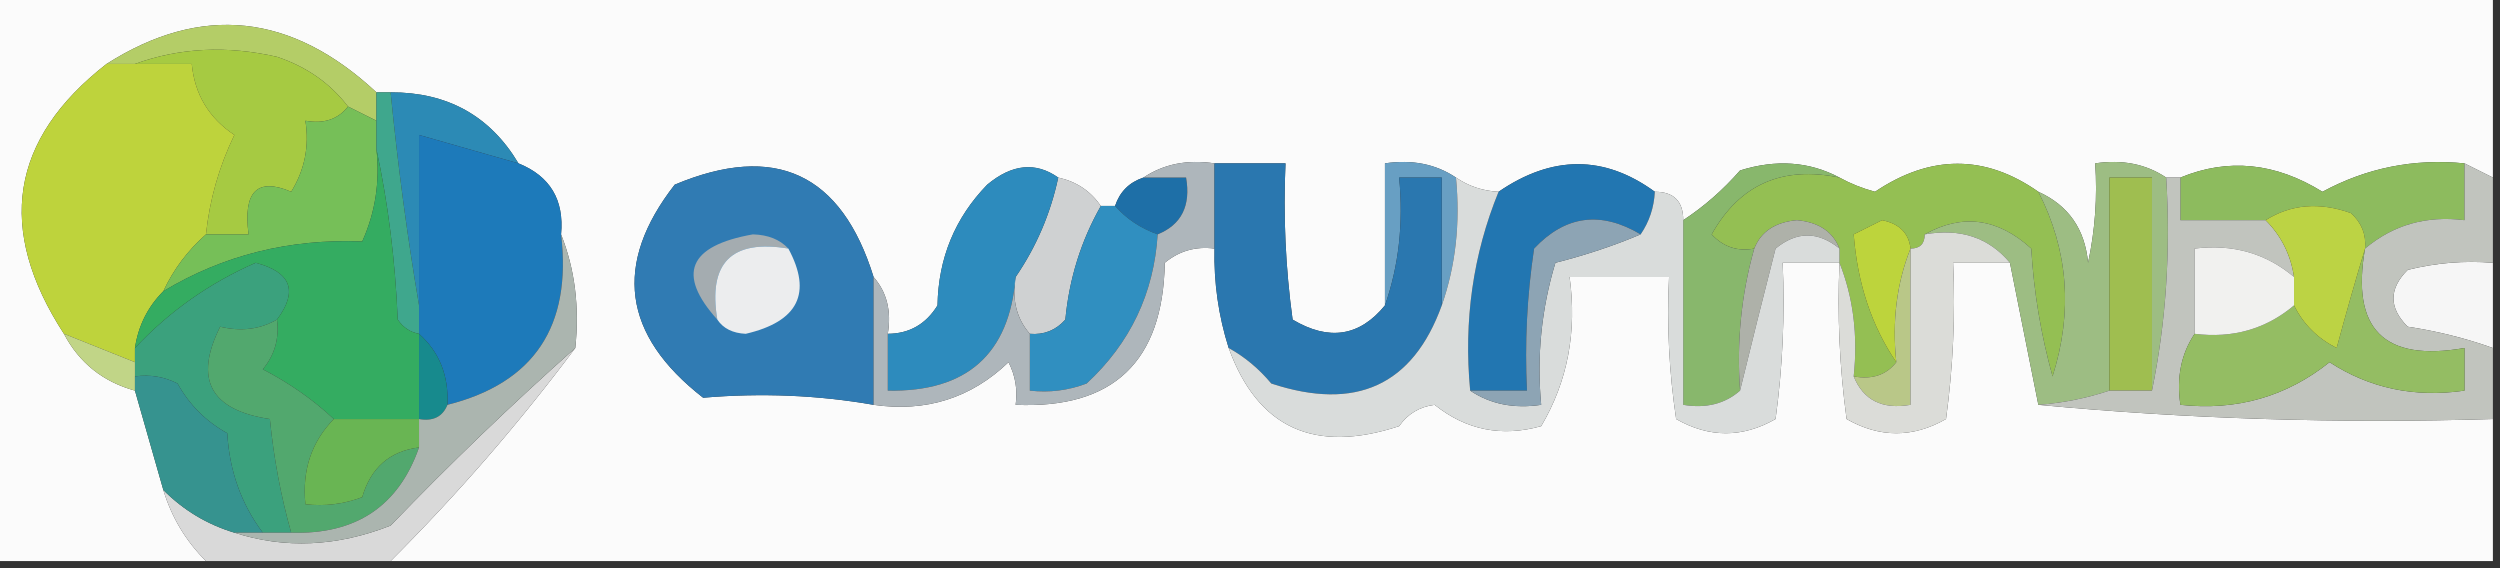 <?xml version="1.0" encoding="UTF-8"?>
<!DOCTYPE svg PUBLIC "-//W3C//DTD SVG 1.1//EN" "http://www.w3.org/Graphics/SVG/1.1/DTD/svg11.dtd">
<svg xmlns="http://www.w3.org/2000/svg" version="1.1" width="176px" height="40px" style="shape-rendering:geometricPrecision; text-rendering:geometricPrecision; image-rendering:optimizeQuality; fill-rule:evenodd; clip-rule:evenodd" xmlns:xlink="http://www.w3.org/1999/xlink">
<rect width="100%" height="100%" fill="#333333" stroke="none"/>
<g><path style="opacity:1" fill="#fbfbfb" d="M -0.5,-0.5 C 58.167,-0.5 116.833,-0.5 175.5,-0.5C 175.5,3.833 175.5,8.167 175.5,12.5C 174.833,12.167 174.167,11.833 173.5,11.5C 169.946,11.15 166.612,11.816 163.5,13.5C 160.185,11.448 156.852,11.115 153.5,12.5C 153.167,12.5 152.833,12.5 152.5,12.5C 151.081,11.549 149.415,11.216 147.5,11.5C 147.663,13.857 147.497,16.19 147,18.5C 146.777,16.119 145.61,14.453 143.5,13.5C 139.748,10.87 135.915,10.87 132,13.5C 131.098,13.257 130.265,12.923 129.5,12.5C 127.372,11.371 125.039,11.204 122.5,12C 121.295,13.376 119.962,14.542 118.5,15.5C 118.5,14.167 117.833,13.5 116.5,13.5C 112.945,10.91 109.279,10.91 105.5,13.5C 104.391,13.443 103.391,13.11 102.5,12.5C 101.081,11.549 99.415,11.216 97.5,11.5C 97.5,14.833 97.5,18.167 97.5,21.5C 95.718,23.687 93.552,24.02 91,22.5C 90.501,18.848 90.335,15.182 90.5,11.5C 88.833,11.5 87.167,11.5 85.5,11.5C 83.585,11.216 81.919,11.549 80.5,12.5C 79.5,12.833 78.833,13.5 78.5,14.5C 78.167,14.5 77.833,14.5 77.5,14.5C 76.778,13.449 75.778,12.782 74.5,12.5C 72.911,11.379 71.244,11.546 69.5,13C 67.226,15.344 66.059,18.178 66,21.5C 65.184,22.823 64.017,23.489 62.5,23.5C 62.768,21.901 62.434,20.568 61.5,19.5C 59.235,12.201 54.568,10.034 47.5,13C 43.151,18.583 43.817,23.583 49.5,28C 53.601,27.65 57.601,27.817 61.5,28.5C 65.192,29.029 68.358,28.029 71,25.5C 71.483,26.448 71.65,27.448 71.5,28.5C 78.378,28.79 81.878,25.457 82,18.5C 83.011,17.663 84.178,17.33 85.5,17.5C 85.448,19.903 85.781,22.236 86.5,24.5C 88.539,30.131 92.539,31.964 98.5,30C 99.108,29.13 99.941,28.63 101,28.5C 103.225,30.278 105.725,30.778 108.5,30C 110.362,26.851 111.029,23.351 110.5,19.5C 112.833,19.5 115.167,19.5 117.5,19.5C 117.335,22.85 117.502,26.183 118,29.5C 120.333,30.833 122.667,30.833 125,29.5C 125.499,25.848 125.665,22.182 125.5,18.5C 126.833,18.5 128.167,18.5 129.5,18.5C 129.335,22.182 129.501,25.848 130,29.5C 132.333,30.833 134.667,30.833 137,29.5C 137.499,25.848 137.665,22.182 137.5,18.5C 138.833,18.5 140.167,18.5 141.5,18.5C 142.167,21.833 142.833,25.167 143.5,28.5C 153.987,29.494 164.654,29.828 175.5,29.5C 175.5,32.833 175.5,36.167 175.5,39.5C 126.167,39.5 76.833,39.5 27.5,39.5C 32.229,34.776 36.563,29.776 40.5,24.5C 40.806,21.615 40.473,18.948 39.5,16.5C 39.727,14.067 38.727,12.401 36.5,11.5C 34.503,8.157 31.503,6.49 27.5,6.5C 27.167,6.5 26.833,6.5 26.5,6.5C 20.509,0.924 14.175,0.258 7.5,4.5C 0.71,9.792 -0.29,16.125 4.5,23.5C 5.579,25.543 7.246,26.876 9.5,27.5C 10.167,29.833 10.833,32.167 11.5,34.5C 12.075,36.411 13.075,38.078 14.5,39.5C 9.5,39.5 4.5,39.5 -0.5,39.5C -0.5,26.167 -0.5,12.833 -0.5,-0.5 Z"/></g>
<g><path style="opacity:1" fill="#b4cd67" d="M 26.5,6.5 C 26.5,7.167 26.5,7.833 26.5,8.5C 25.833,8.167 25.167,7.833 24.5,7.5C 23.251,5.864 21.584,4.697 19.5,4C 15.973,3.192 12.64,3.359 9.5,4.5C 8.833,4.5 8.167,4.5 7.5,4.5C 14.175,0.258 20.509,0.924 26.5,6.5 Z"/></g>
<g><path style="opacity:1" fill="#a6ca42" d="M 9.5,4.5 C 12.64,3.359 15.973,3.192 19.5,4C 21.584,4.697 23.251,5.864 24.5,7.5C 23.791,8.404 22.791,8.737 21.5,8.5C 21.785,10.288 21.452,11.955 20.5,13.5C 18.105,12.477 17.105,13.477 17.5,16.5C 16.5,16.5 15.5,16.5 14.5,16.5C 14.756,14.063 15.423,11.729 16.5,9.5C 14.703,8.305 13.703,6.638 13.5,4.5C 12.167,4.5 10.833,4.5 9.5,4.5 Z"/></g>
<g><path style="opacity:1" fill="#bed33c" d="M 7.5,4.5 C 8.167,4.5 8.833,4.5 9.5,4.5C 10.833,4.5 12.167,4.5 13.5,4.5C 13.703,6.638 14.703,8.305 16.5,9.5C 15.423,11.729 14.756,14.063 14.5,16.5C 13.211,17.637 12.211,18.97 11.5,20.5C 10.399,21.605 9.733,22.938 9.5,24.5C 9.5,24.833 9.5,25.167 9.5,25.5C 7.833,24.833 6.167,24.167 4.5,23.5C -0.29,16.125 0.71,9.792 7.5,4.5 Z"/></g>
<g><path style="opacity:1" fill="#2c8ab5" d="M 27.5,6.5 C 31.503,6.49 34.503,8.157 36.5,11.5C 34.167,10.833 31.833,10.167 29.5,9.5C 29.5,13.5 29.5,17.5 29.5,21.5C 28.673,16.654 28.006,11.655 27.5,6.5 Z"/></g>
<g><path style="opacity:1" fill="#76bf58" d="M 24.5,7.5 C 25.167,7.833 25.833,8.167 26.5,8.5C 26.5,9.167 26.5,9.833 26.5,10.5C 26.756,12.793 26.423,14.959 25.5,17C 20.379,16.797 15.712,17.963 11.5,20.5C 12.211,18.97 13.211,17.637 14.5,16.5C 15.5,16.5 16.5,16.5 17.5,16.5C 17.105,13.477 18.105,12.477 20.5,13.5C 21.452,11.955 21.785,10.288 21.5,8.5C 22.791,8.737 23.791,8.404 24.5,7.5 Z"/></g>
<g><path style="opacity:1" fill="#3fa78d" d="M 26.5,6.5 C 26.833,6.5 27.167,6.5 27.5,6.5C 28.006,11.655 28.673,16.654 29.5,21.5C 29.5,22.167 29.5,22.833 29.5,23.5C 28.883,23.389 28.383,23.056 28,22.5C 27.824,18.312 27.324,14.312 26.5,10.5C 26.5,9.833 26.5,9.167 26.5,8.5C 26.5,7.833 26.5,7.167 26.5,6.5 Z"/></g>
<g><path style="opacity:1" fill="#94bf53" d="M 143.5,13.5 C 145.61,17.615 145.943,21.948 144.5,26.5C 143.679,23.553 143.179,20.553 143,17.5C 140.643,15.354 138.143,15.021 135.5,16.5C 135.5,17.167 135.167,17.5 134.5,17.5C 134.38,16.414 133.713,15.747 132.5,15.5C 131.833,15.833 131.167,16.167 130.5,16.5C 130.768,19.961 131.768,22.961 133.5,25.5C 132.791,26.404 131.791,26.737 130.5,26.5C 130.806,23.615 130.473,20.948 129.5,18.5C 129.5,18.167 129.5,17.833 129.5,17.5C 129.03,16.306 128.03,15.64 126.5,15.5C 124.97,15.64 123.97,16.306 123.5,17.5C 122.325,17.719 121.325,17.386 120.5,16.5C 122.461,12.993 125.461,11.66 129.5,12.5C 130.265,12.923 131.098,13.257 132,13.5C 135.915,10.87 139.748,10.87 143.5,13.5 Z"/></g>
<g><path style="opacity:1" fill="#1e6fa7" d="M 80.5,12.5 C 81.5,12.5 82.5,12.5 83.5,12.5C 83.843,14.483 83.177,15.817 81.5,16.5C 80.29,16.068 79.29,15.401 78.5,14.5C 78.833,13.5 79.5,12.833 80.5,12.5 Z"/></g>
<g><path style="opacity:1" fill="#8dbb5e" d="M 173.5,11.5 C 173.5,12.833 173.5,14.167 173.5,15.5C 170.812,15.166 168.479,15.832 166.5,17.5C 166.586,16.504 166.252,15.671 165.5,15C 163.288,14.211 161.288,14.377 159.5,15.5C 157.5,15.5 155.5,15.5 153.5,15.5C 153.5,14.5 153.5,13.5 153.5,12.5C 156.852,11.115 160.185,11.448 163.5,13.5C 166.612,11.816 169.946,11.15 173.5,11.5 Z"/></g>
<g><path style="opacity:1" fill="#1d7aba" d="M 36.5,11.5 C 38.727,12.401 39.727,14.067 39.5,16.5C 40.264,22.964 37.597,26.964 31.5,28.5C 31.598,26.447 30.931,24.78 29.5,23.5C 29.5,22.833 29.5,22.167 29.5,21.5C 29.5,17.5 29.5,13.5 29.5,9.5C 31.833,10.167 34.167,10.833 36.5,11.5 Z"/></g>
<g><path style="opacity:1" fill="#307bb3" d="M 61.5,19.5 C 61.5,22.5 61.5,25.5 61.5,28.5C 57.601,27.817 53.601,27.65 49.5,28C 43.817,23.583 43.151,18.583 47.5,13C 54.568,10.034 59.235,12.201 61.5,19.5 Z"/></g>
<g><path style="opacity:1" fill="#cfd1d2" d="M 74.5,12.5 C 75.778,12.782 76.778,13.449 77.5,14.5C 76.106,16.951 75.272,19.618 75,22.5C 74.329,23.252 73.496,23.586 72.5,23.5C 71.566,22.432 71.232,21.099 71.5,19.5C 72.957,17.372 73.957,15.038 74.5,12.5 Z"/></g>
<g><path style="opacity:1" fill="#689fc3" d="M 102.5,12.5 C 102.81,15.713 102.477,18.713 101.5,21.5C 101.5,18.5 101.5,15.5 101.5,12.5C 100.5,12.5 99.5,12.5 98.5,12.5C 98.81,15.713 98.477,18.713 97.5,21.5C 97.5,18.167 97.5,14.833 97.5,11.5C 99.415,11.216 101.081,11.549 102.5,12.5 Z"/></g>
<g><path style="opacity:1" fill="#308fc0" d="M 77.5,14.5 C 77.833,14.5 78.167,14.5 78.5,14.5C 79.29,15.401 80.29,16.068 81.5,16.5C 81.233,20.657 79.567,24.157 76.5,27C 75.207,27.49 73.873,27.657 72.5,27.5C 72.5,26.167 72.5,24.833 72.5,23.5C 73.496,23.586 74.329,23.252 75,22.5C 75.272,19.618 76.106,16.951 77.5,14.5 Z"/></g>
<g><path style="opacity:1" fill="#2276b1" d="M 116.5,13.5 C 116.443,14.609 116.11,15.609 115.5,16.5C 112.694,14.83 110.194,15.163 108,17.5C 107.502,20.817 107.335,24.15 107.5,27.5C 106.167,27.5 104.833,27.5 103.5,27.5C 103.034,22.57 103.701,17.903 105.5,13.5C 109.279,10.91 112.945,10.91 116.5,13.5 Z"/></g>
<g><path style="opacity:1" fill="#a4acb0" d="M 55.5,17.5 C 51.5,16.833 49.833,18.5 50.5,22.5C 47.626,19.307 48.459,17.307 53,16.5C 54.07,16.528 54.903,16.861 55.5,17.5 Z"/></g>
<g><path style="opacity:1" fill="#bdd43c" d="M 134.5,17.5 C 133.527,19.948 133.194,22.615 133.5,25.5C 131.768,22.961 130.768,19.961 130.5,16.5C 131.167,16.167 131.833,15.833 132.5,15.5C 133.713,15.747 134.38,16.414 134.5,17.5 Z"/></g>
<g><path style="opacity:1" fill="#ecedee" d="M 55.5,17.5 C 57.194,20.639 56.194,22.639 52.5,23.5C 51.584,23.457 50.917,23.124 50.5,22.5C 49.833,18.5 51.5,16.833 55.5,17.5 Z"/></g>
<g><path style="opacity:1" fill="#f6f6f6" d="M 175.5,18.5 C 175.5,20.5 175.5,22.5 175.5,24.5C 173.586,23.815 171.586,23.315 169.5,23C 168.167,21.667 168.167,20.333 169.5,19C 171.473,18.505 173.473,18.338 175.5,18.5 Z"/></g>
<g><path style="opacity:1" fill="#2d8bbd" d="M 74.5,12.5 C 73.957,15.038 72.957,17.372 71.5,19.5C 71.06,24.936 68.06,27.603 62.5,27.5C 62.5,26.167 62.5,24.833 62.5,23.5C 64.017,23.489 65.184,22.823 66,21.5C 66.059,18.178 67.226,15.344 69.5,13C 71.244,11.546 72.911,11.379 74.5,12.5 Z"/></g>
<g><path style="opacity:1" fill="#3ba17d" d="M 19.5,22.5 C 18.293,23.189 16.959,23.355 15.5,23C 13.645,26.705 14.811,28.872 19,29.5C 19.272,32.254 19.772,34.92 20.5,37.5C 19.833,37.5 19.167,37.5 18.5,37.5C 16.987,35.484 16.153,33.151 16,30.5C 14.5,29.667 13.333,28.5 12.5,27C 11.552,26.517 10.552,26.351 9.5,26.5C 9.5,26.167 9.5,25.833 9.5,25.5C 9.5,25.167 9.5,24.833 9.5,24.5C 11.91,21.927 14.743,19.927 18,18.5C 20.5,19.158 21,20.491 19.5,22.5 Z"/></g>
<g><path style="opacity:1" fill="#88b76c" d="M 129.5,12.5 C 125.461,11.66 122.461,12.993 120.5,16.5C 121.325,17.386 122.325,17.719 123.5,17.5C 122.586,20.728 122.253,24.061 122.5,27.5C 121.432,28.434 120.099,28.768 118.5,28.5C 118.5,24.167 118.5,19.833 118.5,15.5C 119.962,14.542 121.295,13.376 122.5,12C 125.039,11.204 127.372,11.371 129.5,12.5 Z"/></g>
<g><path style="opacity:1" fill="#aeb1a9" d="M 129.5,17.5 C 127.99,16.272 126.49,16.272 125,17.5C 124.115,20.952 123.282,24.286 122.5,27.5C 122.253,24.061 122.586,20.728 123.5,17.5C 123.97,16.306 124.97,15.64 126.5,15.5C 128.03,15.64 129.03,16.306 129.5,17.5 Z"/></g>
<g><path style="opacity:1" fill="#34ac61" d="M 26.5,10.5 C 27.324,14.312 27.824,18.312 28,22.5C 28.383,23.056 28.883,23.389 29.5,23.5C 29.5,25.5 29.5,27.5 29.5,29.5C 27.5,29.5 25.5,29.5 23.5,29.5C 22.032,28.131 20.365,26.964 18.5,26C 19.337,24.989 19.67,23.822 19.5,22.5C 21,20.491 20.5,19.158 18,18.5C 14.743,19.927 11.91,21.927 9.5,24.5C 9.733,22.938 10.399,21.605 11.5,20.5C 15.712,17.963 20.379,16.797 25.5,17C 26.423,14.959 26.756,12.793 26.5,10.5 Z"/></g>
<g><path style="opacity:1" fill="#9dbd83" d="M 152.5,12.5 C 152.821,17.695 152.487,22.695 151.5,27.5C 151.5,22.5 151.5,17.5 151.5,12.5C 150.5,12.5 149.5,12.5 148.5,12.5C 148.5,17.5 148.5,22.5 148.5,27.5C 146.883,28.038 145.216,28.371 143.5,28.5C 142.833,25.167 142.167,21.833 141.5,18.5C 140.01,16.72 138.01,16.053 135.5,16.5C 138.143,15.021 140.643,15.354 143,17.5C 143.179,20.553 143.679,23.553 144.5,26.5C 145.943,21.948 145.61,17.615 143.5,13.5C 145.61,14.453 146.777,16.119 147,18.5C 147.497,16.19 147.663,13.857 147.5,11.5C 149.415,11.216 151.081,11.549 152.5,12.5 Z"/></g>
<g><path style="opacity:1" fill="#9fbe50" d="M 151.5,27.5 C 150.5,27.5 149.5,27.5 148.5,27.5C 148.5,22.5 148.5,17.5 148.5,12.5C 149.5,12.5 150.5,12.5 151.5,12.5C 151.5,17.5 151.5,22.5 151.5,27.5 Z"/></g>
<g><path style="opacity:1" fill="#52a86e" d="M 19.5,22.5 C 19.67,23.822 19.337,24.989 18.5,26C 20.365,26.964 22.032,28.131 23.5,29.5C 21.925,31.114 21.259,33.114 21.5,35.5C 22.873,35.657 24.207,35.49 25.5,35C 26.103,32.929 27.436,31.762 29.5,31.5C 28.052,35.641 25.052,37.641 20.5,37.5C 19.772,34.92 19.272,32.254 19,29.5C 14.811,28.872 13.645,26.705 15.5,23C 16.959,23.355 18.293,23.189 19.5,22.5 Z"/></g>
<g><path style="opacity:1" fill="#c1d587" d="M 4.5,23.5 C 6.167,24.167 7.833,24.833 9.5,25.5C 9.5,25.833 9.5,26.167 9.5,26.5C 9.5,26.833 9.5,27.167 9.5,27.5C 7.246,26.876 5.579,25.543 4.5,23.5 Z"/></g>
<g><path style="opacity:1" fill="#aeb6bb" d="M 80.5,12.5 C 81.919,11.549 83.585,11.216 85.5,11.5C 85.5,13.5 85.5,15.5 85.5,17.5C 84.178,17.33 83.011,17.663 82,18.5C 81.878,25.457 78.378,28.79 71.5,28.5C 71.65,27.448 71.483,26.448 71,25.5C 68.358,28.029 65.192,29.029 61.5,28.5C 61.5,25.5 61.5,22.5 61.5,19.5C 62.434,20.568 62.768,21.901 62.5,23.5C 62.5,24.833 62.5,26.167 62.5,27.5C 68.06,27.603 71.06,24.936 71.5,19.5C 71.232,21.099 71.566,22.432 72.5,23.5C 72.5,24.833 72.5,26.167 72.5,27.5C 73.873,27.657 75.207,27.49 76.5,27C 79.567,24.157 81.233,20.657 81.5,16.5C 83.177,15.817 83.843,14.483 83.5,12.5C 82.5,12.5 81.5,12.5 80.5,12.5 Z"/></g>
<g><path style="opacity:1" fill="#178a8d" d="M 29.5,23.5 C 30.931,24.78 31.598,26.447 31.5,28.5C 31.158,29.338 30.492,29.672 29.5,29.5C 29.5,27.5 29.5,25.5 29.5,23.5 Z"/></g>
<g><path style="opacity:1" fill="#2a77af" d="M 85.5,11.5 C 87.167,11.5 88.833,11.5 90.5,11.5C 90.335,15.182 90.501,18.848 91,22.5C 93.552,24.02 95.718,23.687 97.5,21.5C 98.477,18.713 98.81,15.713 98.5,12.5C 99.5,12.5 100.5,12.5 101.5,12.5C 101.5,15.5 101.5,18.5 101.5,21.5C 99.461,27.131 95.461,28.964 89.5,27C 88.627,25.955 87.627,25.122 86.5,24.5C 85.781,22.236 85.448,19.903 85.5,17.5C 85.5,15.5 85.5,13.5 85.5,11.5 Z"/></g>
<g><path style="opacity:1" fill="#b9c788" d="M 134.5,17.5 C 134.5,21.167 134.5,24.833 134.5,28.5C 132.517,28.843 131.183,28.177 130.5,26.5C 131.791,26.737 132.791,26.404 133.5,25.5C 133.194,22.615 133.527,19.948 134.5,17.5 Z"/></g>
<g><path style="opacity:1" fill="#d9d9d9" d="M 40.5,24.5 C 36.563,29.776 32.229,34.776 27.5,39.5C 23.167,39.5 18.833,39.5 14.5,39.5C 13.075,38.078 12.075,36.411 11.5,34.5C 12.922,35.925 14.589,36.925 16.5,37.5C 20.053,38.652 23.72,38.485 27.5,37C 31.676,32.657 36.009,28.491 40.5,24.5 Z"/></g>
<g><path style="opacity:1" fill="#c1c4be" d="M 173.5,11.5 C 174.167,11.833 174.833,12.167 175.5,12.5C 175.5,14.5 175.5,16.5 175.5,18.5C 173.473,18.338 171.473,18.505 169.5,19C 168.167,20.333 168.167,21.667 169.5,23C 171.586,23.315 173.586,23.815 175.5,24.5C 175.5,26.167 175.5,27.833 175.5,29.5C 164.654,29.828 153.987,29.494 143.5,28.5C 145.216,28.371 146.883,28.038 148.5,27.5C 149.5,27.5 150.5,27.5 151.5,27.5C 152.487,22.695 152.821,17.695 152.5,12.5C 152.833,12.5 153.167,12.5 153.5,12.5C 153.5,13.5 153.5,14.5 153.5,15.5C 155.5,15.5 157.5,15.5 159.5,15.5C 160.6,16.605 161.267,17.938 161.5,19.5C 159.521,17.832 157.188,17.166 154.5,17.5C 154.5,19.5 154.5,21.5 154.5,23.5C 153.549,24.919 153.216,26.585 153.5,28.5C 157.459,28.929 160.959,27.929 164,25.5C 166.826,27.34 169.993,28.006 173.5,27.5C 173.5,26.5 173.5,25.5 173.5,24.5C 167.833,25.498 165.499,23.164 166.5,17.5C 168.479,15.832 170.812,15.166 173.5,15.5C 173.5,14.167 173.5,12.833 173.5,11.5 Z"/></g>
<g><path style="opacity:1" fill="#94bd63" d="M 166.5,17.5 C 165.499,23.164 167.833,25.498 173.5,24.5C 173.5,25.5 173.5,26.5 173.5,27.5C 169.993,28.006 166.826,27.34 164,25.5C 160.959,27.929 157.459,28.929 153.5,28.5C 153.216,26.585 153.549,24.919 154.5,23.5C 157.188,23.834 159.521,23.168 161.5,21.5C 162.145,22.812 163.145,23.812 164.5,24.5C 165.168,22.031 165.835,19.698 166.5,17.5 Z"/></g>
<g><path style="opacity:1" fill="#bcd344" d="M 166.5,17.5 C 165.835,19.698 165.168,22.031 164.5,24.5C 163.145,23.812 162.145,22.812 161.5,21.5C 161.5,20.833 161.5,20.167 161.5,19.5C 161.267,17.938 160.6,16.605 159.5,15.5C 161.288,14.377 163.288,14.211 165.5,15C 166.252,15.671 166.586,16.504 166.5,17.5 Z"/></g>
<g><path style="opacity:1" fill="#f1f1ef" d="M 161.5,19.5 C 161.5,20.167 161.5,20.833 161.5,21.5C 159.521,23.168 157.188,23.834 154.5,23.5C 154.5,21.5 154.5,19.5 154.5,17.5C 157.188,17.166 159.521,17.832 161.5,19.5 Z"/></g>
<g><path style="opacity:1" fill="#36938f" d="M 9.5,26.5 C 10.552,26.351 11.552,26.517 12.5,27C 13.333,28.5 14.5,29.667 16,30.5C 16.153,33.151 16.987,35.484 18.5,37.5C 17.833,37.5 17.167,37.5 16.5,37.5C 14.589,36.925 12.922,35.925 11.5,34.5C 10.833,32.167 10.167,29.833 9.5,27.5C 9.5,27.167 9.5,26.833 9.5,26.5 Z"/></g>
<g><path style="opacity:1" fill="#d9dcdb" d="M 102.5,12.5 C 103.391,13.11 104.391,13.443 105.5,13.5C 103.701,17.903 103.034,22.57 103.5,27.5C 104.919,28.451 106.585,28.785 108.5,28.5C 108.18,25.102 108.513,21.768 109.5,18.5C 111.657,17.95 113.657,17.283 115.5,16.5C 116.11,15.609 116.443,14.609 116.5,13.5C 117.833,13.5 118.5,14.167 118.5,15.5C 118.5,19.833 118.5,24.167 118.5,28.5C 120.099,28.768 121.432,28.434 122.5,27.5C 123.282,24.286 124.115,20.952 125,17.5C 126.49,16.272 127.99,16.272 129.5,17.5C 129.5,17.833 129.5,18.167 129.5,18.5C 128.167,18.5 126.833,18.5 125.5,18.5C 125.665,22.182 125.499,25.848 125,29.5C 122.667,30.833 120.333,30.833 118,29.5C 117.502,26.183 117.335,22.85 117.5,19.5C 115.167,19.5 112.833,19.5 110.5,19.5C 111.029,23.351 110.362,26.851 108.5,30C 105.725,30.778 103.225,30.278 101,28.5C 99.941,28.63 99.108,29.13 98.5,30C 92.539,31.964 88.539,30.131 86.5,24.5C 87.627,25.122 88.627,25.955 89.5,27C 95.461,28.964 99.461,27.131 101.5,21.5C 102.477,18.713 102.81,15.713 102.5,12.5 Z"/></g>
<g><path style="opacity:1" fill="#8da4b4" d="M 115.5,16.5 C 113.657,17.283 111.657,17.95 109.5,18.5C 108.513,21.768 108.18,25.102 108.5,28.5C 106.585,28.785 104.919,28.451 103.5,27.5C 104.833,27.5 106.167,27.5 107.5,27.5C 107.335,24.15 107.502,20.817 108,17.5C 110.194,15.163 112.694,14.83 115.5,16.5 Z"/></g>
<g><path style="opacity:1" fill="#dbdcd8" d="M 135.5,16.5 C 138.01,16.053 140.01,16.72 141.5,18.5C 140.167,18.5 138.833,18.5 137.5,18.5C 137.665,22.182 137.499,25.848 137,29.5C 134.667,30.833 132.333,30.833 130,29.5C 129.501,25.848 129.335,22.182 129.5,18.5C 130.473,20.948 130.806,23.615 130.5,26.5C 131.183,28.177 132.517,28.843 134.5,28.5C 134.5,24.833 134.5,21.167 134.5,17.5C 135.167,17.5 135.5,17.167 135.5,16.5 Z"/></g>
<g><path style="opacity:1" fill="#69b553" d="M 23.5,29.5 C 25.5,29.5 27.5,29.5 29.5,29.5C 29.5,30.167 29.5,30.833 29.5,31.5C 27.436,31.762 26.103,32.929 25.5,35C 24.207,35.49 22.873,35.657 21.5,35.5C 21.259,33.114 21.925,31.114 23.5,29.5 Z"/></g>
<g><path style="opacity:1" fill="#abb5af" d="M 39.5,16.5 C 40.473,18.948 40.806,21.615 40.5,24.5C 36.009,28.491 31.676,32.657 27.5,37C 23.72,38.485 20.053,38.652 16.5,37.5C 17.167,37.5 17.833,37.5 18.5,37.5C 19.167,37.5 19.833,37.5 20.5,37.5C 25.052,37.641 28.052,35.641 29.5,31.5C 29.5,30.833 29.5,30.167 29.5,29.5C 30.492,29.672 31.158,29.338 31.5,28.5C 37.597,26.964 40.264,22.964 39.5,16.5 Z"/></g>
</svg>
